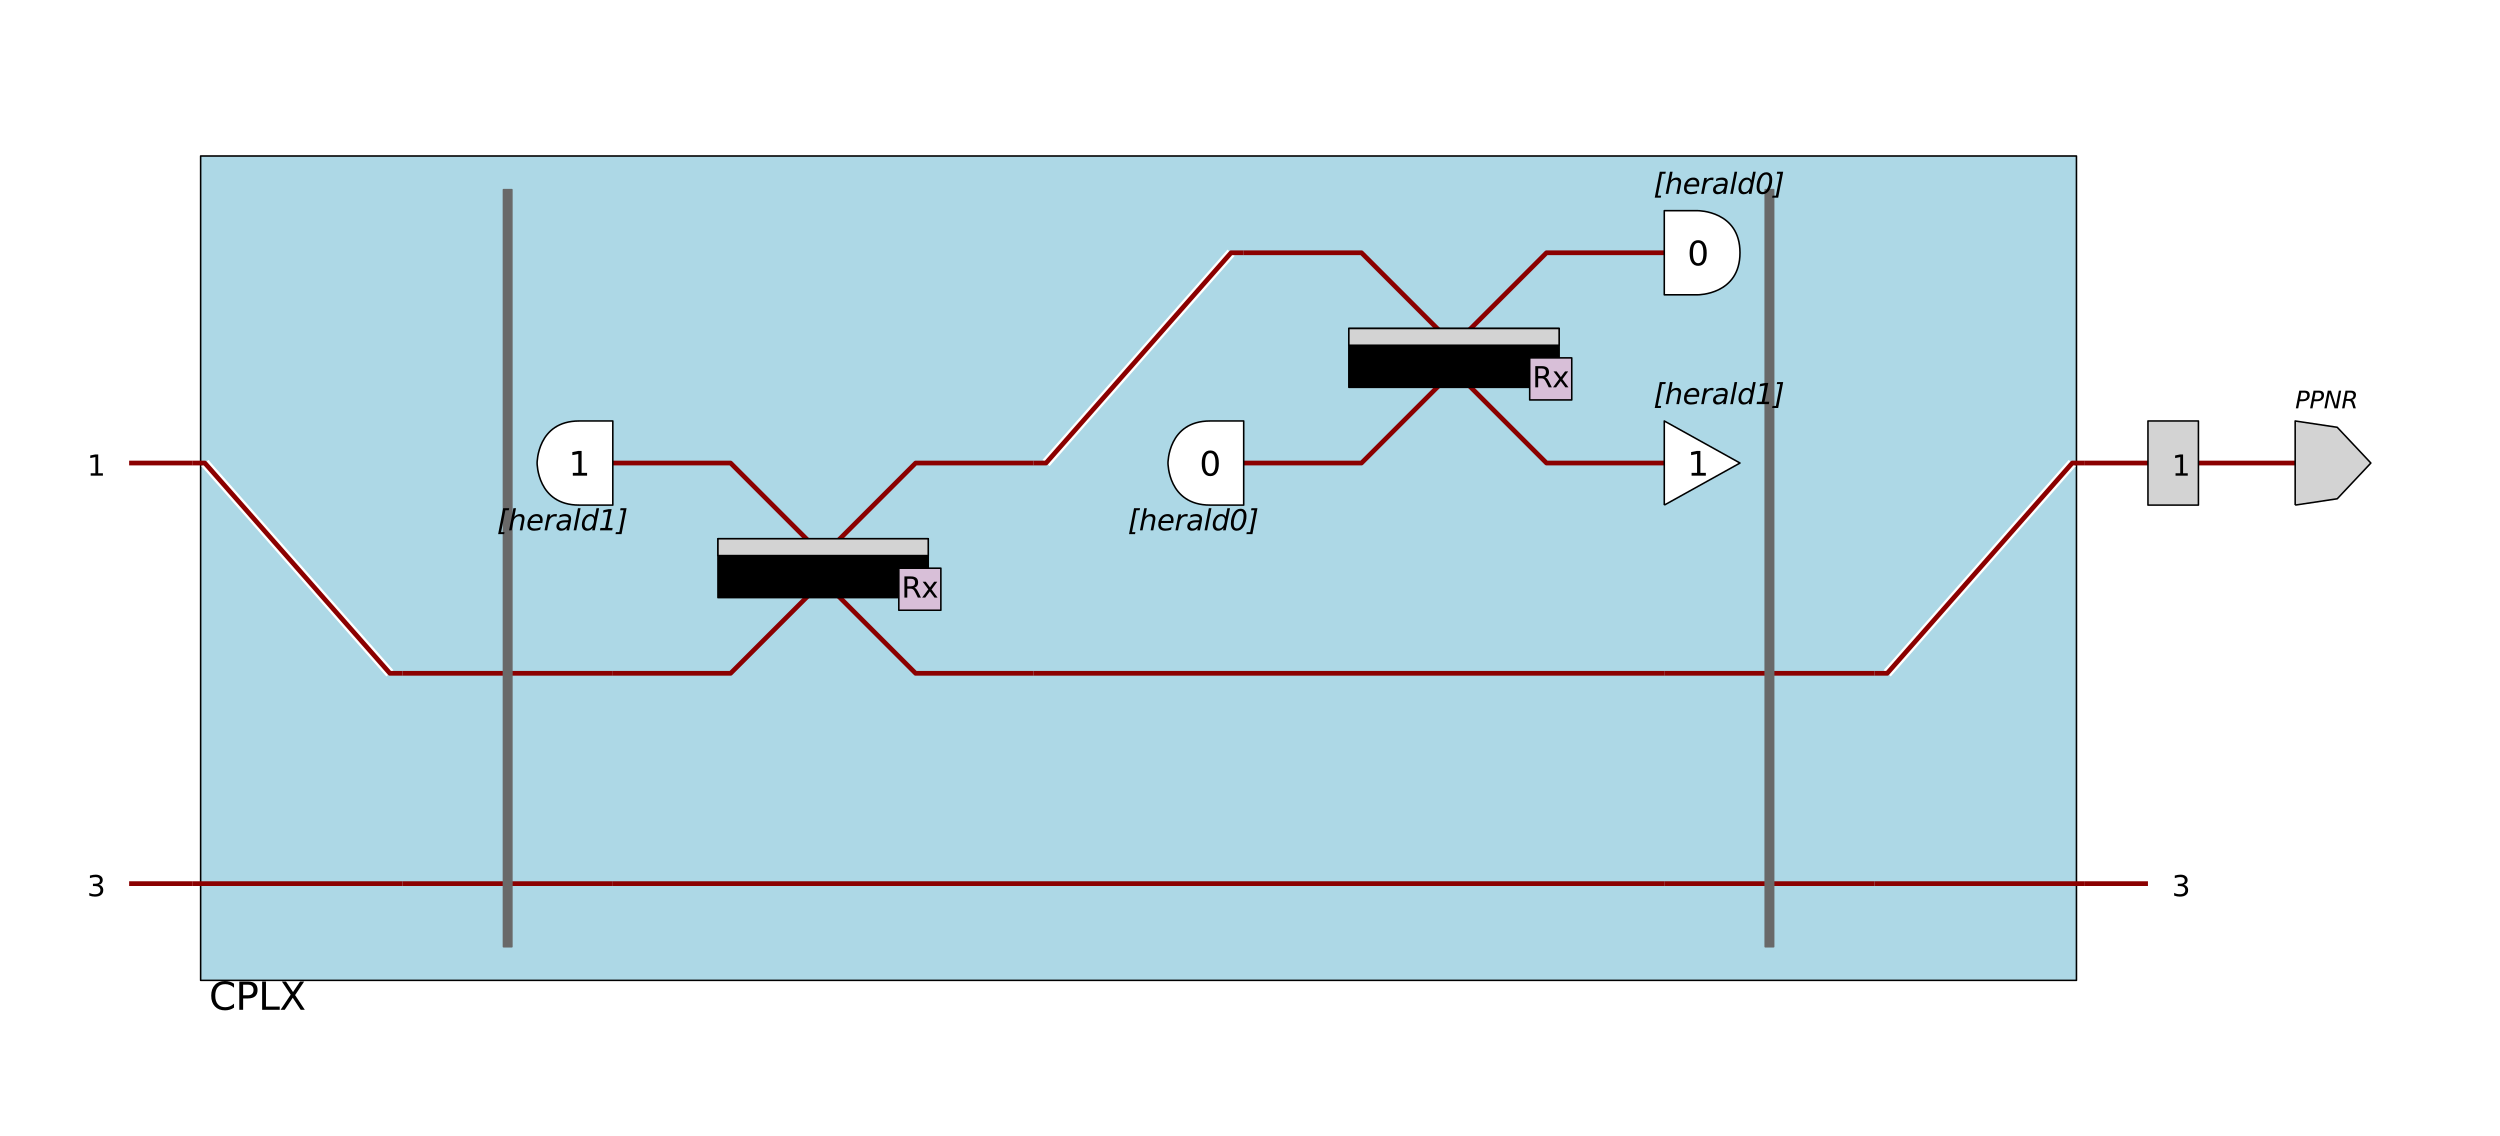 <?xml version="1.0" encoding="utf-8" standalone="no"?>
<!DOCTYPE svg PUBLIC "-//W3C//DTD SVG 1.1//EN"
  "http://www.w3.org/Graphics/SVG/1.1/DTD/svg11.dtd">
<svg xmlns:xlink="http://www.w3.org/1999/xlink" width="1584pt" height="720pt" viewBox="0 0 1584 720" xmlns="http://www.w3.org/2000/svg" version="1.1">
 <defs>
  <style type="text/css">*{stroke-linejoin: round; stroke-linecap: butt}</style>
 </defs>
 <g id="figure_1">
  <g id="patch_1">
   <path d="M 0 720
L 1584 720
L 1584 0
L 0 0
z
" style="fill: #ffffff"/>
  </g>
  <g id="axes_1">
   <g id="PatchCollection_1">
    <path d="M 81.818 293.379
L 121.791 293.379
" clip-path="url(#staticClipPath)" style="fill: none; stroke: #8b0000; stroke-width: 3"/>
    <path d="M 81.818 559.864
L 121.791 559.864
" clip-path="url(#staticClipPath)" style="fill: none; stroke: #8b0000; stroke-width: 3"/>
    <path d="M 127.121 98.845
L 1315.643 98.845
L 1315.643 621.155
L 127.121 621.155
z
" clip-path="url(#staticClipPath)" style="fill: #add8e6; stroke: #000000"/>
    <path d="M 129.785 293.379
L 247.039 426.621
" clip-path="url(#staticClipPath)" style="fill: none; stroke: #ffffff; stroke-width: 6"/>
    <path d="M 121.791 293.379
L 129.785 293.379
L 247.039 426.621
L 255.033 426.621
" clip-path="url(#staticClipPath)" style="fill: none; stroke: #8b0000; stroke-width: 3"/>
    <path d="M 121.791 559.864
L 255.033 559.864
" clip-path="url(#staticClipPath)" style="fill: none; stroke: #8b0000; stroke-width: 3"/>
    <path d="M 255.033 426.621
L 388.276 426.621
" clip-path="url(#staticClipPath)" style="fill: none; stroke: #8b0000; stroke-width: 3"/>
    <path d="M 255.033 559.864
L 388.276 559.864
" clip-path="url(#staticClipPath)" style="fill: none; stroke: #8b0000; stroke-width: 3"/>
    <path d="M 318.99 120.164
L 324.319 120.164
L 324.319 599.836
L 318.99 599.836
z
" clip-path="url(#staticClipPath)" style="fill: #696969; stroke: #696969"/>
    <path d="M 388.276 293.379
L 462.891 293.379
L 513.523 344.011
" clip-path="url(#staticClipPath)" style="fill: none; stroke: #8b0000; stroke-width: 3"/>
    <path d="M 529.513 344.011
L 580.145 293.379
L 654.76 293.379
" clip-path="url(#staticClipPath)" style="fill: none; stroke: #8b0000; stroke-width: 3"/>
    <path d="M 388.276 426.621
L 462.891 426.621
L 513.523 375.989
" clip-path="url(#staticClipPath)" style="fill: none; stroke: #8b0000; stroke-width: 3"/>
    <path d="M 529.513 375.989
L 580.145 426.621
L 654.76 426.621
" clip-path="url(#staticClipPath)" style="fill: none; stroke: #8b0000; stroke-width: 3"/>
    <path d="M 454.897 341.346
L 588.139 341.346
L 588.139 378.654
L 454.897 378.654
z
" clip-path="url(#staticClipPath)" style="stroke: #000000"/>
    <path d="M 454.897 341.346
L 588.139 341.346
L 588.139 352.005
L 454.897 352.005
z
" clip-path="url(#staticClipPath)" style="fill: #d3d3d3; stroke: #000000"/>
    <path d="M 569.485 360
L 596.134 360
L 596.134 386.648
L 569.485 386.648
z
" clip-path="url(#staticClipPath)" style="fill: #d8bfd8; stroke: #000000"/>
    <path d="M 662.755 293.379
L 780.008 160.136
" clip-path="url(#staticClipPath)" style="fill: none; stroke: #ffffff; stroke-width: 6"/>
    <path d="M 654.76 293.379
L 662.755 293.379
L 780.008 160.136
L 788.003 160.136
" clip-path="url(#staticClipPath)" style="fill: none; stroke: #8b0000; stroke-width: 3"/>
    <path d="M 788.003 160.136
L 862.618 160.136
L 913.251 210.769
" clip-path="url(#staticClipPath)" style="fill: none; stroke: #8b0000; stroke-width: 3"/>
    <path d="M 929.24 210.769
L 979.872 160.136
L 1054.487 160.136
" clip-path="url(#staticClipPath)" style="fill: none; stroke: #8b0000; stroke-width: 3"/>
    <path d="M 788.003 293.379
L 862.618 293.379
L 913.251 242.747
" clip-path="url(#staticClipPath)" style="fill: none; stroke: #8b0000; stroke-width: 3"/>
    <path d="M 929.24 242.747
L 979.872 293.379
L 1054.487 293.379
" clip-path="url(#staticClipPath)" style="fill: none; stroke: #8b0000; stroke-width: 3"/>
    <path d="M 854.624 208.104
L 987.866 208.104
L 987.866 245.412
L 854.624 245.412
z
" clip-path="url(#staticClipPath)" style="stroke: #000000"/>
    <path d="M 854.624 208.104
L 987.866 208.104
L 987.866 218.763
L 854.624 218.763
z
" clip-path="url(#staticClipPath)" style="fill: #d3d3d3; stroke: #000000"/>
    <path d="M 969.212 226.758
L 995.861 226.758
L 995.861 253.406
L 969.212 253.406
z
" clip-path="url(#staticClipPath)" style="fill: #d8bfd8; stroke: #000000"/>
    <path d="M 654.76 426.621
L 1054.487 426.621
" clip-path="url(#staticClipPath)" style="fill: none; stroke: #8b0000; stroke-width: 3"/>
    <path d="M 388.276 559.864
L 1054.487 559.864
" clip-path="url(#staticClipPath)" style="fill: none; stroke: #8b0000; stroke-width: 3"/>
    <path d="M 1054.487 426.621
L 1187.73 426.621
" clip-path="url(#staticClipPath)" style="fill: none; stroke: #8b0000; stroke-width: 3"/>
    <path d="M 1054.487 559.864
L 1187.73 559.864
" clip-path="url(#staticClipPath)" style="fill: none; stroke: #8b0000; stroke-width: 3"/>
    <path d="M 1118.444 120.164
L 1123.773 120.164
L 1123.773 599.836
L 1118.444 599.836
z
" clip-path="url(#staticClipPath)" style="fill: #696969; stroke: #696969"/>
    <path d="M 1195.724 426.621
L 1312.978 293.379
" clip-path="url(#staticClipPath)" style="fill: none; stroke: #ffffff; stroke-width: 6"/>
    <path d="M 1187.73 426.621
L 1195.724 426.621
L 1312.978 293.379
L 1320.972 293.379
" clip-path="url(#staticClipPath)" style="fill: none; stroke: #8b0000; stroke-width: 3"/>
    <path d="M 1187.73 559.864
L 1320.972 559.864
" clip-path="url(#staticClipPath)" style="fill: none; stroke: #8b0000; stroke-width: 3"/>
    <path d="M 1320.972 293.379
L 1360.945 293.379
" clip-path="url(#staticClipPath)" style="fill: none; stroke: #8b0000; stroke-width: 3"/>
    <path d="M 1320.972 559.864
L 1360.945 559.864
" clip-path="url(#staticClipPath)" style="fill: none; stroke: #8b0000; stroke-width: 3"/>
    <path d="M 740.035 293.379
C 740.035 293.379 740.035 266.73 766.684 266.73
L 788.003 266.73
L 788.003 320.027
L 766.684 320.027
C 740.035 320.027 740.035 293.379 740.035 293.379
L 740.035 293.379
" clip-path="url(#staticClipPath)" style="fill: #ffffff; stroke: #000000"/>
    <path d="M 340.308 293.379
C 340.308 293.379 340.308 266.73 366.957 266.73
L 388.276 266.73
L 388.276 320.027
L 366.957 320.027
C 340.308 320.027 340.308 293.379 340.308 293.379
L 340.308 293.379
" clip-path="url(#staticClipPath)" style="fill: #ffffff; stroke: #000000"/>
    <path d="M 1387.593 293.379
L 1454.215 293.379
" clip-path="url(#staticClipPath)" style="fill: none; stroke: #8b0000; stroke-width: 3"/>
    <path d="M 1454.215 320.027
L 1480.863 316.03
L 1502.182 293.379
L 1480.863 270.728
L 1454.215 266.73
L 1454.215 320.027
" clip-path="url(#staticClipPath)" style="fill: #d3d3d3; stroke: #000000"/>
    <path d="M 1075.806 186.785
L 1054.487 186.785
L 1054.487 133.488
L 1075.806 133.488
C 1075.806 133.488 1102.455 133.488 1102.455 160.136
C 1102.455 186.785 1075.806 186.785 1075.806 186.785
L 1075.806 186.785
" clip-path="url(#staticClipPath)" style="fill: #ffffff; stroke: #000000"/>
    <path d="M 1054.487 320.027
L 1102.455 293.379
L 1054.487 266.73
L 1054.487 320.027
" clip-path="url(#staticClipPath)" style="fill: #ffffff; stroke: #000000"/>
    <path d="M 1360.945 266.73
L 1392.923 266.73
L 1392.923 320.027
L 1360.945 320.027
z
" clip-path="url(#staticClipPath)" style="fill: #d3d3d3; stroke: #000000"/>
   </g>
   <g id="text_1">
    <!-- CPLX -->
    <g transform="translate(132.45 639.809) scale(0.24 -0.24)">
     <defs>
      <path id="DejaVuSans-43" d="M 4122 4306
L 4122 3641
Q 3803 3938 3442 4084
Q 3081 4231 2675 4231
Q 1875 4231 1450 3742
Q 1025 3253 1025 2328
Q 1025 1406 1450 917
Q 1875 428 2675 428
Q 3081 428 3442 575
Q 3803 722 4122 1019
L 4122 359
Q 3791 134 3420 21
Q 3050 -91 2638 -91
Q 1578 -91 968 557
Q 359 1206 359 2328
Q 359 3453 968 4101
Q 1578 4750 2638 4750
Q 3056 4750 3426 4639
Q 3797 4528 4122 4306
z
" transform="scale(0.016)"/>
      <path id="DejaVuSans-50" d="M 1259 4147
L 1259 2394
L 2053 2394
Q 2494 2394 2734 2622
Q 2975 2850 2975 3272
Q 2975 3691 2734 3919
Q 2494 4147 2053 4147
L 1259 4147
z
M 628 4666
L 2053 4666
Q 2838 4666 3239 4311
Q 3641 3956 3641 3272
Q 3641 2581 3239 2228
Q 2838 1875 2053 1875
L 1259 1875
L 1259 0
L 628 0
L 628 4666
z
" transform="scale(0.016)"/>
      <path id="DejaVuSans-4c" d="M 628 4666
L 1259 4666
L 1259 531
L 3531 531
L 3531 0
L 628 0
L 628 4666
z
" transform="scale(0.016)"/>
      <path id="DejaVuSans-58" d="M 403 4666
L 1081 4666
L 2241 2931
L 3406 4666
L 4084 4666
L 2584 2425
L 4184 0
L 3506 0
L 2194 1984
L 872 0
L 191 0
L 1856 2491
L 403 4666
z
" transform="scale(0.016)"/>
     </defs>
     <use xlink:href="#DejaVuSans-43"/>
     <use xlink:href="#DejaVuSans-50" x="69.824"/>
     <use xlink:href="#DejaVuSans-4c" x="130.127"/>
     <use xlink:href="#DejaVuSans-58" x="185.84"/>
    </g>
   </g>
   <g id="text_2">
    <!-- Rx -->
    <g transform="translate(571.229 378.654) scale(0.18 -0.18)">
     <defs>
      <path id="DejaVuSans-52" d="M 2841 2188
Q 3044 2119 3236 1894
Q 3428 1669 3622 1275
L 4263 0
L 3584 0
L 2988 1197
Q 2756 1666 2539 1819
Q 2322 1972 1947 1972
L 1259 1972
L 1259 0
L 628 0
L 628 4666
L 2053 4666
Q 2853 4666 3247 4331
Q 3641 3997 3641 3322
Q 3641 2881 3436 2590
Q 3231 2300 2841 2188
z
M 1259 4147
L 1259 2491
L 2053 2491
Q 2509 2491 2742 2702
Q 2975 2913 2975 3322
Q 2975 3731 2742 3939
Q 2509 4147 2053 4147
L 1259 4147
z
" transform="scale(0.016)"/>
      <path id="DejaVuSans-78" d="M 3513 3500
L 2247 1797
L 3578 0
L 2900 0
L 1881 1375
L 863 0
L 184 0
L 1544 1831
L 300 3500
L 978 3500
L 1906 2253
L 2834 3500
L 3513 3500
z
" transform="scale(0.016)"/>
     </defs>
     <use xlink:href="#DejaVuSans-52"/>
     <use xlink:href="#DejaVuSans-78" x="69.482"/>
    </g>
   </g>
   <g id="text_3">
    <!-- Rx -->
    <g transform="translate(970.956 245.412) scale(0.18 -0.18)">
     <use xlink:href="#DejaVuSans-52"/>
     <use xlink:href="#DejaVuSans-78" x="69.482"/>
    </g>
   </g>
   <g id="text_4">
    <!-- [herald0] -->
    <g transform="translate(714.605 336.016) scale(0.18 -0.18)">
     <defs>
      <path id="DejaVuSans-Oblique-5b" d="M 1363 4863
L 2688 4863
L 2597 4416
L 1850 4416
L 916 -397
L 1663 -397
L 1581 -844
L 256 -844
L 1363 4863
z
" transform="scale(0.016)"/>
      <path id="DejaVuSans-Oblique-68" d="M 3566 2113
L 3156 0
L 2578 0
L 2988 2091
Q 3016 2238 3031 2350
Q 3047 2463 3047 2528
Q 3047 2791 2881 2937
Q 2716 3084 2419 3084
Q 1956 3084 1617 2771
Q 1278 2459 1178 1941
L 800 0
L 225 0
L 1172 4863
L 1747 4863
L 1375 2950
Q 1594 3244 1934 3414
Q 2275 3584 2650 3584
Q 3113 3584 3367 3334
Q 3622 3084 3622 2631
Q 3622 2519 3608 2391
Q 3594 2263 3566 2113
z
" transform="scale(0.016)"/>
      <path id="DejaVuSans-Oblique-65" d="M 3078 2063
Q 3088 2113 3092 2166
Q 3097 2219 3097 2272
Q 3097 2653 2873 2875
Q 2650 3097 2266 3097
Q 1838 3097 1509 2826
Q 1181 2556 1013 2059
L 3078 2063
z
M 3578 1613
L 903 1613
Q 884 1494 878 1425
Q 872 1356 872 1306
Q 872 872 1139 634
Q 1406 397 1894 397
Q 2269 397 2603 481
Q 2938 566 3225 728
L 3116 159
Q 2806 34 2476 -28
Q 2147 -91 1806 -91
Q 1078 -91 686 257
Q 294 606 294 1247
Q 294 1794 489 2264
Q 684 2734 1063 3103
Q 1306 3334 1642 3459
Q 1978 3584 2356 3584
Q 2950 3584 3301 3228
Q 3653 2872 3653 2272
Q 3653 2128 3634 1964
Q 3616 1800 3578 1613
z
" transform="scale(0.016)"/>
      <path id="DejaVuSans-Oblique-72" d="M 2853 2969
Q 2766 3016 2653 3041
Q 2541 3066 2413 3066
Q 1953 3066 1609 2717
Q 1266 2369 1153 1784
L 800 0
L 225 0
L 909 3500
L 1484 3500
L 1375 2956
Q 1603 3259 1920 3421
Q 2238 3584 2597 3584
Q 2691 3584 2781 3573
Q 2872 3563 2963 3538
L 2853 2969
z
" transform="scale(0.016)"/>
      <path id="DejaVuSans-Oblique-61" d="M 3438 1997
L 3047 0
L 2472 0
L 2578 531
Q 2325 219 2001 64
Q 1678 -91 1281 -91
Q 834 -91 548 182
Q 263 456 263 884
Q 263 1497 752 1853
Q 1241 2209 2100 2209
L 2900 2209
L 2931 2363
Q 2938 2388 2941 2417
Q 2944 2447 2944 2509
Q 2944 2788 2717 2942
Q 2491 3097 2081 3097
Q 1800 3097 1504 3025
Q 1209 2953 897 2809
L 997 3341
Q 1322 3463 1633 3523
Q 1944 3584 2234 3584
Q 2853 3584 3176 3315
Q 3500 3047 3500 2534
Q 3500 2431 3484 2292
Q 3469 2153 3438 1997
z
M 2816 1759
L 2241 1759
Q 1534 1759 1195 1570
Q 856 1381 856 984
Q 856 709 1029 553
Q 1203 397 1509 397
Q 1978 397 2328 733
Q 2678 1069 2791 1631
L 2816 1759
z
" transform="scale(0.016)"/>
      <path id="DejaVuSans-Oblique-6c" d="M 1172 4863
L 1747 4863
L 800 0
L 225 0
L 1172 4863
z
" transform="scale(0.016)"/>
      <path id="DejaVuSans-Oblique-64" d="M 2675 525
Q 2444 222 2128 65
Q 1813 -91 1428 -91
Q 903 -91 598 267
Q 294 625 294 1247
Q 294 1766 478 2236
Q 663 2706 1013 3078
Q 1244 3325 1534 3454
Q 1825 3584 2144 3584
Q 2481 3584 2739 3421
Q 2997 3259 3138 2956
L 3513 4863
L 4091 4863
L 3144 0
L 2566 0
L 2675 525
z
M 891 1350
Q 891 897 1095 644
Q 1300 391 1663 391
Q 1931 391 2161 520
Q 2391 650 2566 903
Q 2750 1166 2856 1509
Q 2963 1853 2963 2188
Q 2963 2622 2758 2865
Q 2553 3109 2194 3109
Q 1922 3109 1687 2981
Q 1453 2853 1288 2613
Q 1106 2353 998 2009
Q 891 1666 891 1350
z
" transform="scale(0.016)"/>
      <path id="DejaVuSans-Oblique-30" d="M 2444 4750
Q 3078 4750 3414 4328
Q 3750 3906 3750 3116
Q 3750 2516 3592 1923
Q 3434 1331 3150 863
Q 2859 394 2467 151
Q 2075 -91 1600 -91
Q 988 -91 653 334
Q 319 759 319 1544
Q 319 2138 480 2733
Q 641 3328 928 3794
Q 1216 4263 1602 4506
Q 1988 4750 2444 4750
z
M 2406 4250
Q 2169 4250 1955 4123
Q 1741 3997 1569 3750
Q 1281 3338 1111 2720
Q 941 2103 941 1453
Q 941 938 1123 673
Q 1306 409 1663 409
Q 1913 409 2125 536
Q 2338 663 2509 909
Q 2794 1319 2961 1936
Q 3128 2553 3128 3206
Q 3128 3722 2945 3986
Q 2763 4250 2406 4250
z
" transform="scale(0.016)"/>
      <path id="DejaVuSans-Oblique-5d" d="M 2188 4863
L 1081 -844
L -244 -844
L -159 -397
L 588 -397
L 1522 4416
L 781 4416
L 863 4863
L 2188 4863
z
" transform="scale(0.016)"/>
     </defs>
     <use xlink:href="#DejaVuSans-Oblique-5b"/>
     <use xlink:href="#DejaVuSans-Oblique-68" x="39.014"/>
     <use xlink:href="#DejaVuSans-Oblique-65" x="102.393"/>
     <use xlink:href="#DejaVuSans-Oblique-72" x="163.916"/>
     <use xlink:href="#DejaVuSans-Oblique-61" x="205.029"/>
     <use xlink:href="#DejaVuSans-Oblique-6c" x="266.309"/>
     <use xlink:href="#DejaVuSans-Oblique-64" x="294.092"/>
     <use xlink:href="#DejaVuSans-Oblique-30" x="357.568"/>
     <use xlink:href="#DejaVuSans-Oblique-5d" x="421.191"/>
    </g>
   </g>
   <g id="text_5">
    <!-- 0 -->
    <g transform="translate(760.003 301.373) scale(0.21 -0.21)">
     <defs>
      <path id="DejaVuSans-30" d="M 2034 4250
Q 1547 4250 1301 3770
Q 1056 3291 1056 2328
Q 1056 1369 1301 889
Q 1547 409 2034 409
Q 2525 409 2770 889
Q 3016 1369 3016 2328
Q 3016 3291 2770 3770
Q 2525 4250 2034 4250
z
M 2034 4750
Q 2819 4750 3233 4129
Q 3647 3509 3647 2328
Q 3647 1150 3233 529
Q 2819 -91 2034 -91
Q 1250 -91 836 529
Q 422 1150 422 2328
Q 422 3509 836 4129
Q 1250 4750 2034 4750
z
" transform="scale(0.016)"/>
     </defs>
     <use xlink:href="#DejaVuSans-30"/>
    </g>
   </g>
   <g id="text_6">
    <!-- [herald1] -->
    <g transform="translate(314.878 336.016) scale(0.18 -0.18)">
     <defs>
      <path id="DejaVuSans-Oblique-31" d="M 416 531
L 1447 531
L 2144 4122
L 978 3897
L 1088 4441
L 2247 4666
L 2881 4666
L 2075 531
L 3103 531
L 3003 0
L 313 0
L 416 531
z
" transform="scale(0.016)"/>
     </defs>
     <use xlink:href="#DejaVuSans-Oblique-5b"/>
     <use xlink:href="#DejaVuSans-Oblique-68" x="39.014"/>
     <use xlink:href="#DejaVuSans-Oblique-65" x="102.393"/>
     <use xlink:href="#DejaVuSans-Oblique-72" x="163.916"/>
     <use xlink:href="#DejaVuSans-Oblique-61" x="205.029"/>
     <use xlink:href="#DejaVuSans-Oblique-6c" x="266.309"/>
     <use xlink:href="#DejaVuSans-Oblique-64" x="294.092"/>
     <use xlink:href="#DejaVuSans-Oblique-31" x="357.568"/>
     <use xlink:href="#DejaVuSans-Oblique-5d" x="421.191"/>
    </g>
   </g>
   <g id="text_7">
    <!-- 1 -->
    <g transform="translate(360.276 301.373) scale(0.21 -0.21)">
     <defs>
      <path id="DejaVuSans-31" d="M 794 531
L 1825 531
L 1825 4091
L 703 3866
L 703 4441
L 1819 4666
L 2450 4666
L 2450 531
L 3481 531
L 3481 0
L 794 0
L 794 531
z
" transform="scale(0.016)"/>
     </defs>
     <use xlink:href="#DejaVuSans-31"/>
    </g>
   </g>
   <g id="text_8">
    <!-- PPNR -->
    <g transform="translate(1454.215 258.736) scale(0.15 -0.15)">
     <defs>
      <path id="DejaVuSans-Oblique-50" d="M 1081 4666
L 2541 4666
Q 3178 4666 3512 4369
Q 3847 4072 3847 3500
Q 3847 2731 3353 2303
Q 2859 1875 1966 1875
L 1172 1875
L 806 0
L 172 0
L 1081 4666
z
M 1613 4147
L 1275 2394
L 2069 2394
Q 2606 2394 2893 2669
Q 3181 2944 3181 3456
Q 3181 3784 2986 3965
Q 2791 4147 2438 4147
L 1613 4147
z
" transform="scale(0.016)"/>
      <path id="DejaVuSans-Oblique-4e" d="M 1081 4666
L 1931 4666
L 3219 666
L 4000 4666
L 4616 4666
L 3706 0
L 2853 0
L 1569 4025
L 788 0
L 172 0
L 1081 4666
z
" transform="scale(0.016)"/>
      <path id="DejaVuSans-Oblique-52" d="M 1613 4147
L 1294 2491
L 2106 2491
Q 2584 2491 2879 2755
Q 3175 3019 3175 3444
Q 3175 3784 2976 3965
Q 2778 4147 2406 4147
L 1613 4147
z
M 2772 2241
Q 2972 2194 3105 2009
Q 3238 1825 3413 1275
L 3809 0
L 3144 0
L 2778 1197
Q 2638 1659 2453 1815
Q 2269 1972 1888 1972
L 1191 1972
L 806 0
L 172 0
L 1081 4666
L 2503 4666
Q 3150 4666 3495 4373
Q 3841 4081 3841 3531
Q 3841 3044 3547 2687
Q 3253 2331 2772 2241
z
" transform="scale(0.016)"/>
     </defs>
     <use xlink:href="#DejaVuSans-Oblique-50"/>
     <use xlink:href="#DejaVuSans-Oblique-50" x="60.303"/>
     <use xlink:href="#DejaVuSans-Oblique-4e" x="120.605"/>
     <use xlink:href="#DejaVuSans-Oblique-52" x="195.41"/>
    </g>
   </g>
   <g id="text_9">
    <!-- [herald0] -->
    <g transform="translate(1047.711 122.829) scale(0.18 -0.18)">
     <use xlink:href="#DejaVuSans-Oblique-5b"/>
     <use xlink:href="#DejaVuSans-Oblique-68" x="39.014"/>
     <use xlink:href="#DejaVuSans-Oblique-65" x="102.393"/>
     <use xlink:href="#DejaVuSans-Oblique-72" x="163.916"/>
     <use xlink:href="#DejaVuSans-Oblique-61" x="205.029"/>
     <use xlink:href="#DejaVuSans-Oblique-6c" x="266.309"/>
     <use xlink:href="#DejaVuSans-Oblique-64" x="294.092"/>
     <use xlink:href="#DejaVuSans-Oblique-30" x="357.568"/>
     <use xlink:href="#DejaVuSans-Oblique-5d" x="421.191"/>
    </g>
   </g>
   <g id="text_10">
    <!-- 0 -->
    <g transform="translate(1069.126 168.131) scale(0.21 -0.21)">
     <use xlink:href="#DejaVuSans-30"/>
    </g>
   </g>
   <g id="text_11">
    <!-- [herald1] -->
    <g transform="translate(1047.711 256.071) scale(0.18 -0.18)">
     <use xlink:href="#DejaVuSans-Oblique-5b"/>
     <use xlink:href="#DejaVuSans-Oblique-68" x="39.014"/>
     <use xlink:href="#DejaVuSans-Oblique-65" x="102.393"/>
     <use xlink:href="#DejaVuSans-Oblique-72" x="163.916"/>
     <use xlink:href="#DejaVuSans-Oblique-61" x="205.029"/>
     <use xlink:href="#DejaVuSans-Oblique-6c" x="266.309"/>
     <use xlink:href="#DejaVuSans-Oblique-64" x="294.092"/>
     <use xlink:href="#DejaVuSans-Oblique-31" x="357.568"/>
     <use xlink:href="#DejaVuSans-Oblique-5d" x="421.191"/>
    </g>
   </g>
   <g id="text_12">
    <!-- 1 -->
    <g transform="translate(1069.126 301.373) scale(0.21 -0.21)">
     <use xlink:href="#DejaVuSans-31"/>
    </g>
   </g>
   <g id="text_13">
    <!-- 1 -->
    <g transform="translate(1376.141 301.373) scale(0.18 -0.18)">
     <use xlink:href="#DejaVuSans-31"/>
    </g>
   </g>
   <g id="text_14">
    <!-- 3 -->
    <g transform="translate(1376.141 567.858) scale(0.18 -0.18)">
     <defs>
      <path id="DejaVuSans-33" d="M 2597 2516
Q 3050 2419 3304 2112
Q 3559 1806 3559 1356
Q 3559 666 3084 287
Q 2609 -91 1734 -91
Q 1441 -91 1130 -33
Q 819 25 488 141
L 488 750
Q 750 597 1062 519
Q 1375 441 1716 441
Q 2309 441 2620 675
Q 2931 909 2931 1356
Q 2931 1769 2642 2001
Q 2353 2234 1838 2234
L 1294 2234
L 1294 2753
L 1863 2753
Q 2328 2753 2575 2939
Q 2822 3125 2822 3475
Q 2822 3834 2567 4026
Q 2313 4219 1838 4219
Q 1578 4219 1281 4162
Q 984 4106 628 3988
L 628 4550
Q 988 4650 1302 4700
Q 1616 4750 1894 4750
Q 2613 4750 3031 4423
Q 3450 4097 3450 3541
Q 3450 3153 3228 2886
Q 3006 2619 2597 2516
z
" transform="scale(0.016)"/>
     </defs>
     <use xlink:href="#DejaVuSans-33"/>
    </g>
   </g>
   <g id="text_15">
    <!-- 1 -->
    <g transform="translate(55.17 301.373) scale(0.18 -0.18)">
     <use xlink:href="#DejaVuSans-31"/>
    </g>
   </g>
   <g id="text_16">
    <!-- 3 -->
    <g transform="translate(55.17 567.858) scale(0.18 -0.18)">
     <use xlink:href="#DejaVuSans-33"/>
    </g>
   </g>
  </g>
 </g>
 <defs>
  <clipPath id="staticClipPath">
   <rect x="10.8" y="10.8" width="1562.4" height="698.4"/>
  </clipPath>
 </defs>
</svg>
